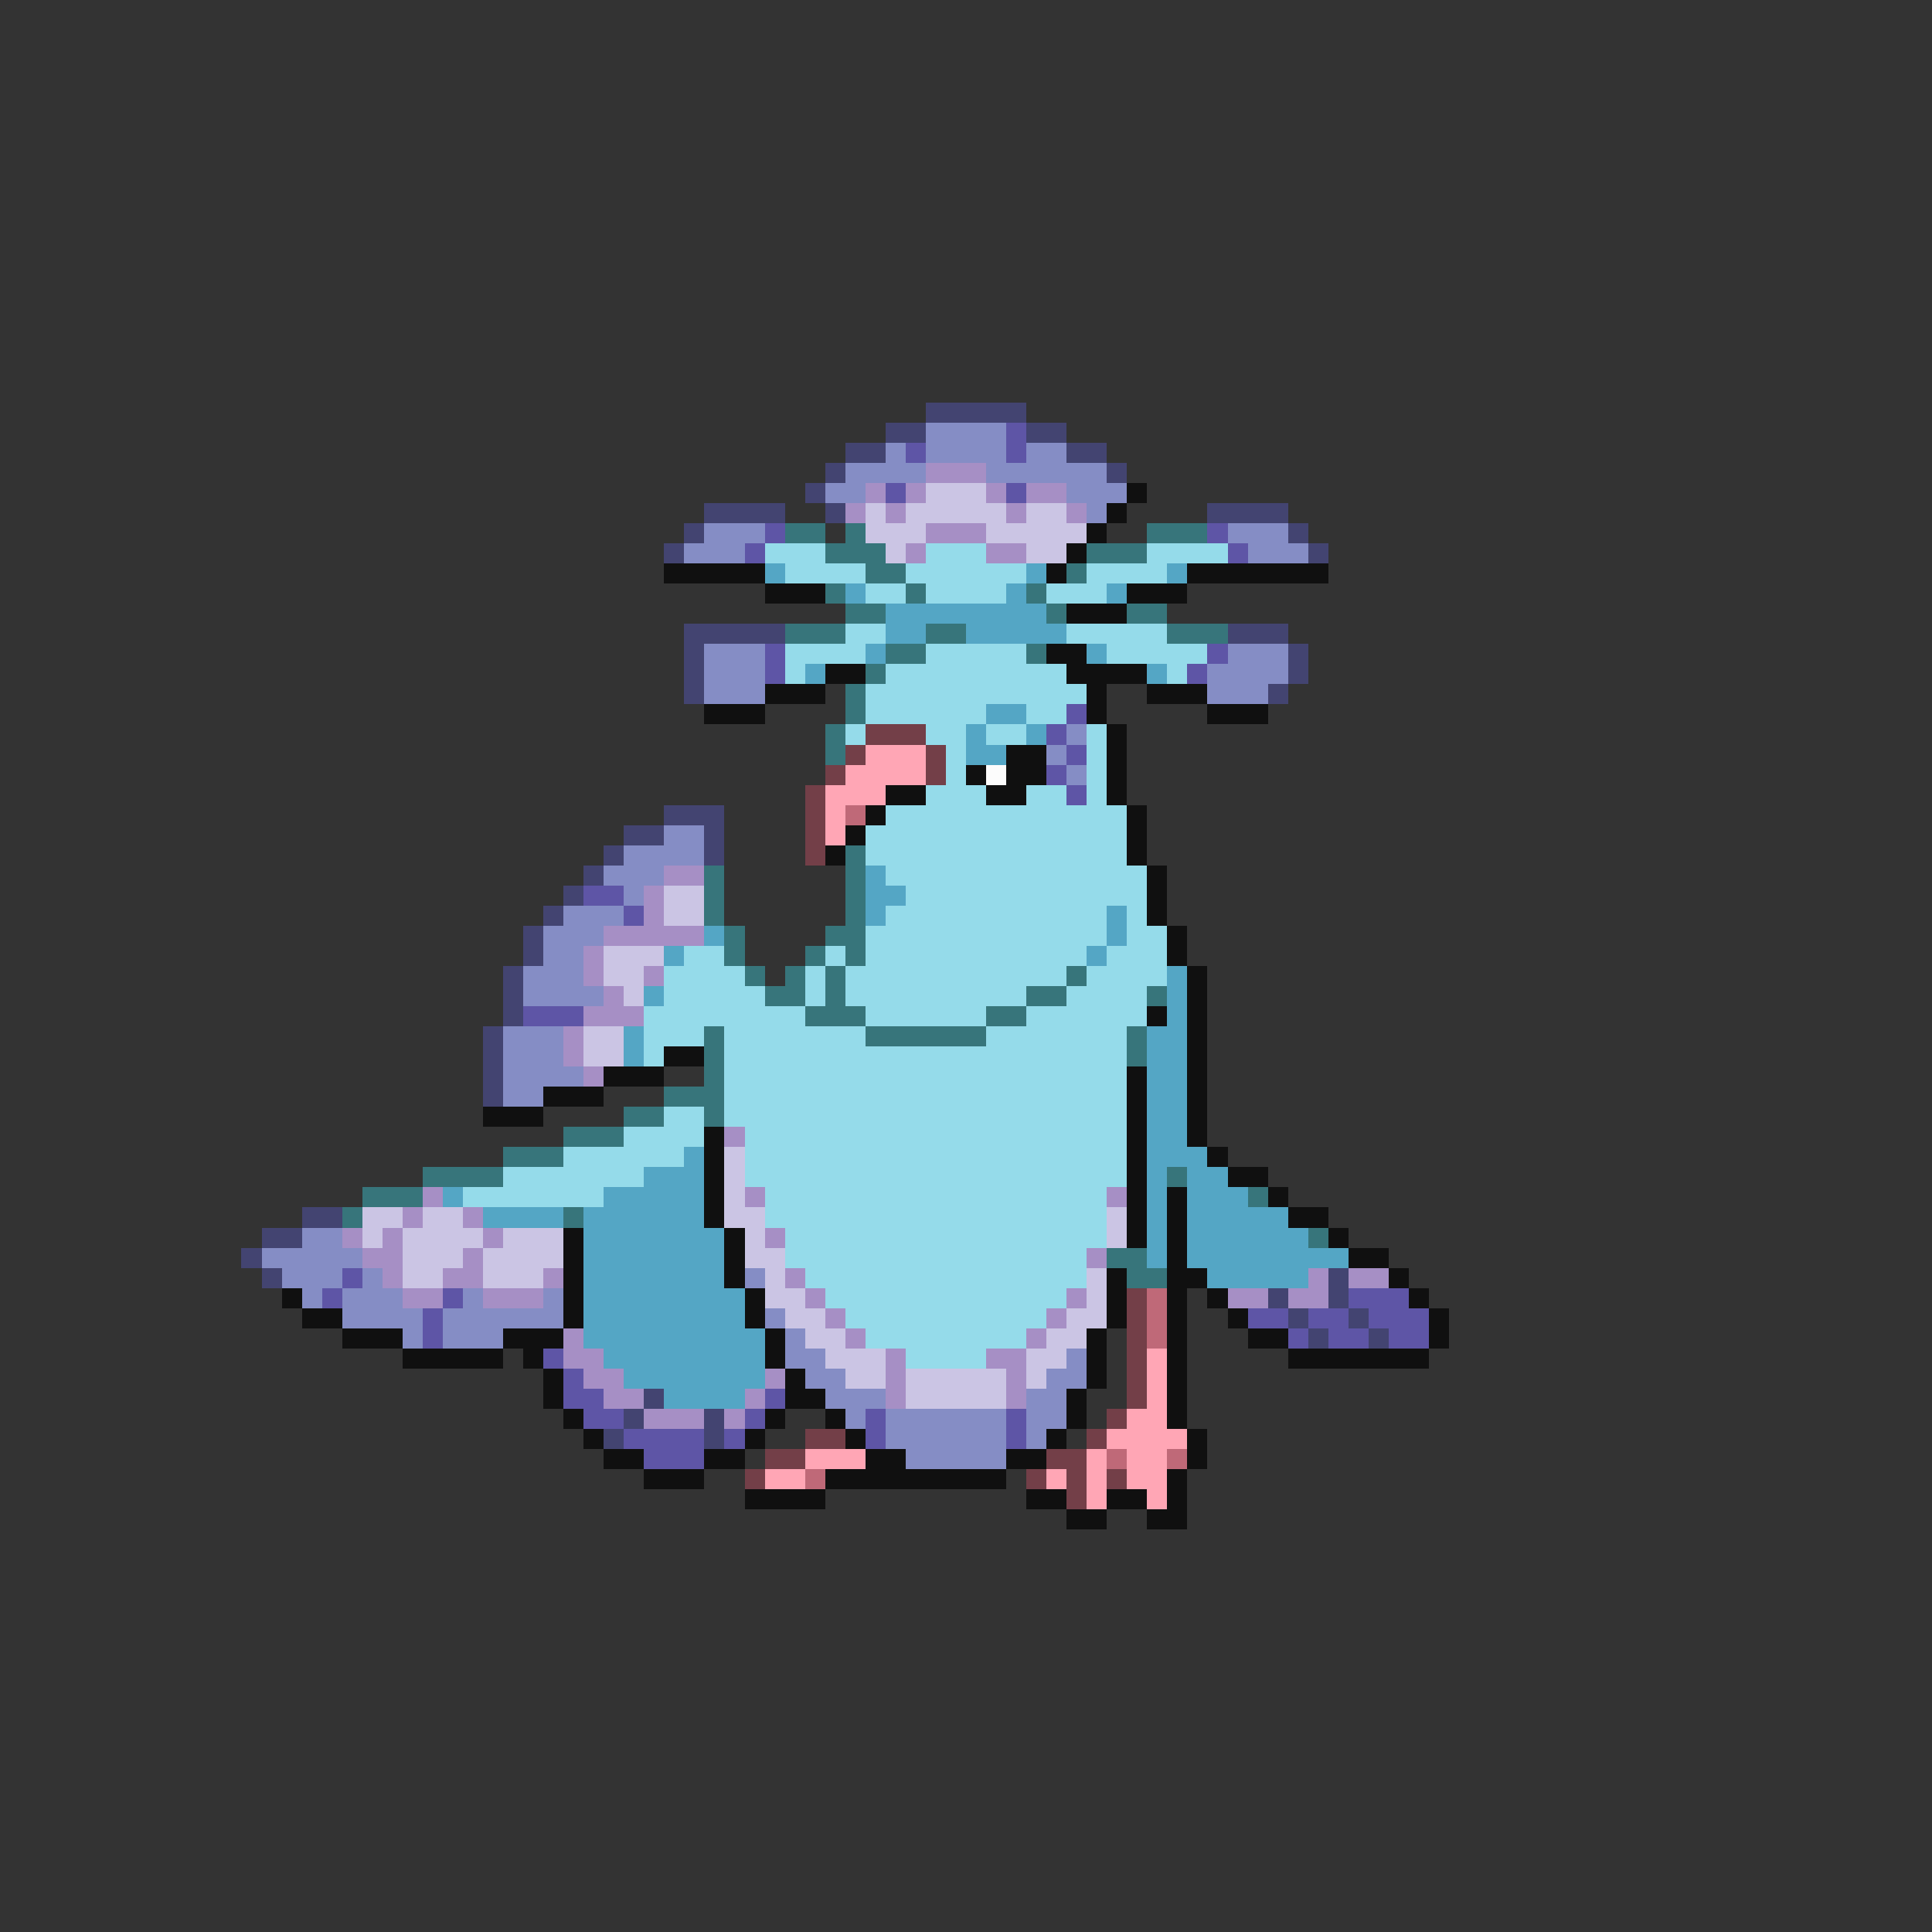 <svg xmlns="http://www.w3.org/2000/svg" viewBox="0 -0.5 96 96" shape-rendering="crispEdges">
<rect x="0" y="-0.5" width="96" height="96" fill="#333333" stroke="none"/>
<path stroke="#434471" d="M46 20h5M44 21h2M51 21h2M42 22h2M53 22h2M41 23h1M55 23h1M40 24h1M35 25h4M41 25h1M60 25h4M34 26h1M64 26h1M33 27h1M65 27h1M34 31h5M61 31h3M34 32h1M64 32h1M34 33h1M64 33h1M34 34h1M63 34h1M33 40h3M31 41h2M35 41h1M30 42h1M35 42h1M29 43h1M28 44h1M27 45h1M26 46h1M26 47h1M25 48h1M25 49h1M25 50h1M24 51h1M24 52h1M24 53h1M24 54h1M15 60h2M13 61h2M12 62h1M13 63h1M66 63h1M63 64h1M66 64h1M64 65h1M67 65h1M65 66h1M68 66h1M32 69h1M31 70h1M35 70h1M30 71h1M35 71h1" />
<path stroke="#858dc5" d="M46 21h4M44 22h1M46 22h4M51 22h2M42 23h4M49 23h6M41 24h2M53 24h3M54 25h1M35 26h3M61 26h3M34 27h3M62 27h3M35 32h3M61 32h3M35 33h3M60 33h4M35 34h3M60 34h3M53 36h1M52 37h1M53 38h1M33 41h2M31 42h4M30 43h3M31 44h1M28 45h3M27 46h3M27 47h2M26 48h3M26 49h4M25 51h3M25 52h3M25 53h4M25 54h2M15 61h2M13 62h5M14 63h3M18 63h1M37 63h1M15 64h1M17 64h3M23 64h1M27 64h1M17 65h4M22 65h6M38 65h1M20 66h1M22 66h3M39 66h1M39 67h2M53 67h1M40 68h2M52 68h2M41 69h3M51 69h2M42 70h1M44 70h6M51 70h2M44 71h6M51 71h1M45 72h5" />
<path stroke="#5e55a6" d="M50 21h1M45 22h1M50 22h1M44 24h1M50 24h1M38 26h1M60 26h1M37 27h1M61 27h1M38 32h1M60 32h1M38 33h1M59 33h1M53 35h1M52 36h1M53 37h1M52 38h1M53 39h1M29 44h2M31 45h1M26 50h3M17 63h1M16 64h1M22 64h1M67 64h3M21 65h1M62 65h2M65 65h2M68 65h3M21 66h1M64 66h1M66 66h2M69 66h2M27 67h1M28 68h1M28 69h2M38 69h1M29 70h2M37 70h1M43 70h1M50 70h1M31 71h4M36 71h1M43 71h1M50 71h1M32 72h3" />
<path stroke="#a68fc5" d="M46 23h3M43 24h1M45 24h1M49 24h1M51 24h2M42 25h1M44 25h1M50 25h1M53 25h1M46 26h3M45 27h1M49 27h2M33 43h2M32 44h1M32 45h1M30 46h5M29 47h1M29 48h1M32 48h1M30 49h1M29 50h3M28 51h1M28 52h1M29 53h1M36 56h1M21 59h1M37 59h1M55 59h1M20 60h1M23 60h1M17 61h1M19 61h1M24 61h1M38 61h1M18 62h2M23 62h1M54 62h1M19 63h1M22 63h2M27 63h1M39 63h1M65 63h1M67 63h2M20 64h2M24 64h3M40 64h1M53 64h1M61 64h2M64 64h2M41 65h1M52 65h1M28 66h1M42 66h1M51 66h1M28 67h2M44 67h1M49 67h2M29 68h2M38 68h1M44 68h1M50 68h1M30 69h2M37 69h1M44 69h1M50 69h1M32 70h3M36 70h1" />
<path stroke="#cbc5e4" d="M46 24h3M43 25h1M45 25h5M51 25h2M43 26h3M49 26h5M44 27h1M51 27h2M33 44h2M33 45h2M30 47h3M30 48h2M31 49h1M29 51h2M29 52h2M36 57h1M36 58h1M36 59h1M18 60h2M21 60h2M36 60h2M55 60h1M18 61h1M20 61h4M25 61h3M37 61h1M55 61h1M20 62h3M24 62h4M37 62h2M20 63h2M24 63h3M38 63h1M54 63h1M38 64h2M54 64h1M39 65h2M53 65h2M40 66h2M52 66h2M41 67h3M51 67h2M42 68h2M45 68h5M51 68h1M45 69h5" />
<path stroke="#101010" d="M56 24h1M55 25h1M54 26h1M53 27h1M33 28h5M52 28h1M59 28h7M38 29h3M56 29h3M53 30h3M52 32h2M41 33h2M53 33h4M38 34h3M54 34h1M57 34h3M35 35h3M54 35h1M60 35h3M55 36h1M50 37h2M55 37h1M48 38h1M50 38h2M55 38h1M44 39h2M49 39h2M55 39h1M43 40h1M56 40h1M42 41h1M56 41h1M41 42h1M56 42h1M57 43h1M57 44h1M57 45h1M58 46h1M58 47h1M59 48h1M59 49h1M57 50h1M59 50h1M59 51h1M33 52h2M59 52h1M30 53h3M56 53h1M59 53h1M27 54h3M56 54h1M59 54h1M24 55h3M56 55h1M59 55h1M35 56h1M56 56h1M59 56h1M35 57h1M56 57h1M60 57h1M35 58h1M56 58h1M61 58h2M35 59h1M56 59h1M58 59h1M63 59h1M35 60h1M56 60h1M58 60h1M64 60h2M28 61h1M36 61h1M56 61h1M58 61h1M66 61h1M28 62h1M36 62h1M58 62h1M67 62h2M28 63h1M36 63h1M55 63h1M58 63h2M69 63h1M14 64h1M28 64h1M37 64h1M55 64h1M58 64h1M60 64h1M70 64h1M15 65h2M28 65h1M37 65h1M55 65h1M58 65h1M61 65h1M71 65h1M17 66h3M25 66h3M38 66h1M54 66h1M58 66h1M62 66h2M71 66h1M20 67h5M26 67h1M38 67h1M54 67h1M58 67h1M64 67h7M27 68h1M39 68h1M54 68h1M58 68h1M27 69h1M39 69h2M53 69h1M58 69h1M28 70h1M38 70h1M41 70h1M53 70h1M58 70h1M29 71h1M37 71h1M42 71h1M52 71h1M59 71h1M30 72h2M35 72h2M43 72h2M50 72h2M59 72h1M32 73h3M41 73h9M58 73h1M37 74h4M51 74h2M55 74h2M58 74h1M53 75h2M57 75h2" />
<path stroke="#37757b" d="M39 26h2M42 26h1M57 26h3M41 27h3M54 27h3M43 28h2M53 28h1M41 29h1M45 29h1M51 29h1M42 30h2M52 30h1M56 30h2M39 31h3M46 31h2M58 31h3M44 32h2M51 32h1M43 33h1M42 34h1M42 35h1M41 36h1M41 37h1M42 42h1M35 43h1M42 43h1M35 44h1M42 44h1M35 45h1M42 45h1M36 46h1M41 46h2M36 47h1M40 47h1M42 47h1M37 48h1M39 48h1M41 48h1M53 48h1M38 49h2M41 49h1M51 49h2M57 49h1M40 50h3M49 50h2M35 51h1M43 51h6M56 51h1M35 52h1M56 52h1M35 53h1M33 54h3M31 55h2M35 55h1M28 56h3M25 57h3M21 58h4M58 58h1M18 59h3M62 59h1M17 60h1M28 60h1M65 61h1M55 62h2M56 63h2" />
<path stroke="#95dbea" d="M38 27h3M46 27h3M57 27h4M39 28h4M45 28h6M54 28h4M43 29h2M46 29h4M52 29h3M42 31h2M53 31h5M39 32h4M46 32h5M55 32h5M39 33h1M44 33h9M58 33h1M43 34h11M43 35h6M51 35h2M42 36h1M46 36h2M49 36h2M54 36h1M47 37h1M54 37h1M47 38h1M54 38h1M46 39h3M51 39h2M54 39h1M44 40h12M43 41h13M43 42h13M44 43h13M45 44h12M44 45h11M56 45h1M43 46h12M56 46h2M34 47h2M41 47h1M43 47h11M55 47h3M33 48h4M40 48h1M42 48h11M54 48h4M33 49h5M40 49h1M42 49h9M53 49h4M32 50h8M43 50h6M51 50h6M32 51h3M36 51h7M49 51h7M32 52h1M36 52h20M36 53h20M36 54h20M33 55h2M36 55h20M31 56h4M37 56h19M28 57h6M37 57h19M25 58h7M37 58h19M23 59h7M38 59h17M38 60h17M39 61h16M39 62h15M40 63h14M41 64h12M42 65h10M43 66h8M45 67h4" />
<path stroke="#54a6c5" d="M38 28h1M51 28h1M58 28h1M42 29h1M50 29h1M55 29h1M44 30h8M44 31h2M48 31h5M43 32h1M54 32h1M40 33h1M57 33h1M49 35h2M48 36h1M51 36h1M48 37h2M43 43h1M43 44h2M43 45h1M55 45h1M35 46h1M55 46h1M33 47h1M54 47h1M58 48h1M32 49h1M58 49h1M58 50h1M31 51h1M57 51h2M31 52h1M57 52h2M57 53h2M57 54h2M57 55h2M57 56h2M34 57h1M57 57h3M32 58h3M57 58h1M59 58h2M22 59h1M30 59h5M57 59h1M59 59h3M24 60h4M29 60h6M57 60h1M59 60h5M29 61h7M57 61h1M59 61h6M29 62h7M57 62h1M59 62h8M29 63h7M60 63h5M29 64h8M29 65h8M29 66h9M30 67h8M31 68h7M33 69h4" />
<path stroke="#733f48" d="M43 36h3M42 37h1M46 37h1M41 38h1M46 38h1M40 39h1M40 40h1M40 41h1M40 42h1M56 64h1M56 65h1M56 66h1M56 67h1M56 68h1M56 69h1M55 70h1M40 71h2M54 71h1M38 72h2M52 72h2M37 73h1M51 73h1M53 73h1M55 73h1M53 74h1" />
<path stroke="#ffa6b5" d="M43 37h3M42 38h4M41 39h3M41 40h1M41 41h1M57 67h1M57 68h1M57 69h1M56 70h2M55 71h4M40 72h3M54 72h1M56 72h2M38 73h2M52 73h1M54 73h1M56 73h2M54 74h1M57 74h1" />
<path stroke="#fcfcfc" d="M49 38h1" />
<path stroke="#bf6978" d="M42 40h1M57 64h1M57 65h1M57 66h1M55 72h1M58 72h1M40 73h1" />
</svg>